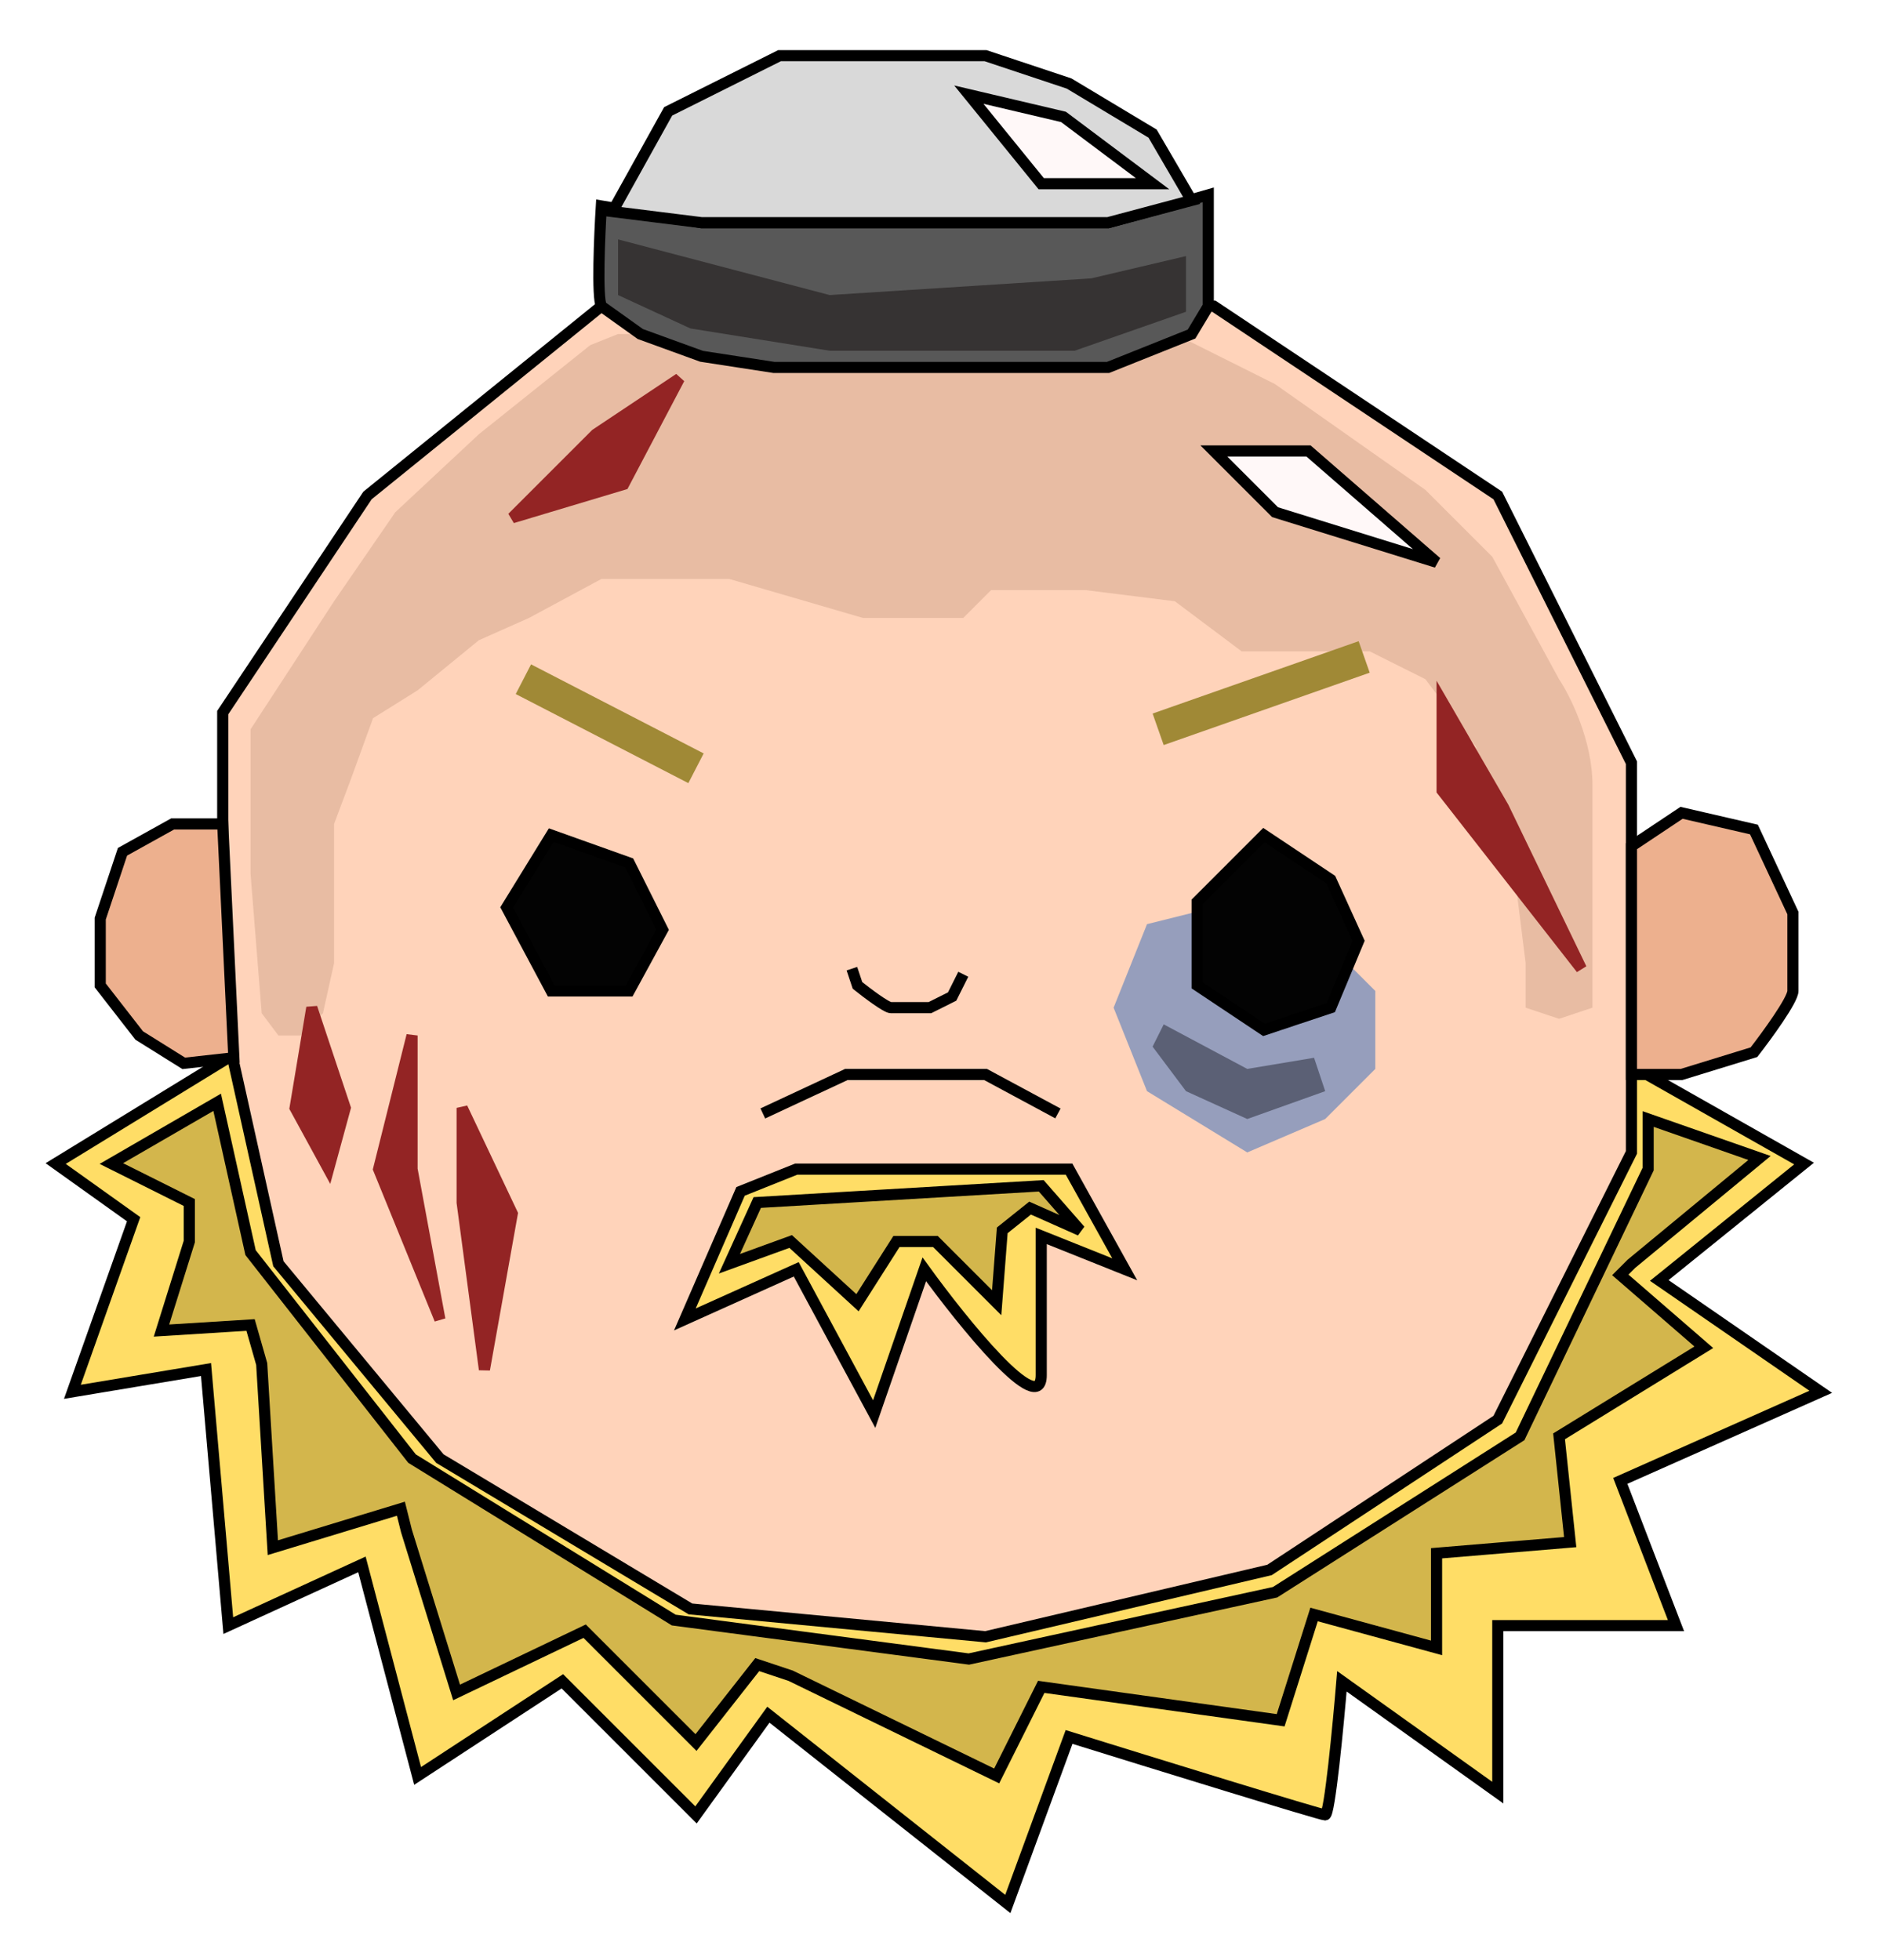 <svg width="169" height="176" viewBox="0 0 169 176" fill="none" xmlns="http://www.w3.org/2000/svg">
<g filter="url(#filter0_d_1_507)">
<path d="M5 100.5L20.5 91L147 92L162 100.5L149 111L163.5 121L145.5 129L150.5 142H134.5V157L120.5 147C120.167 151 119.4 159 119 159C118.6 159 103.5 154.333 96 152L90.5 167L69 150L62.5 159L50.5 147L37.5 155.5L32.5 136.5L20.5 142L18.5 119L6.5 121L12 105.5L5 100.5Z" fill="#FFDD66" stroke="black"/>
<path d="M33 40.5L20 60V87L25 109.5L39.5 127L62 140.5L88.5 143L114 137L134.5 123.5L146.5 99.5V64.5L134.5 40.5L109 23.5H75.5H54L33 40.5Z" fill="#FFD3BA" stroke="black"/>
<path d="M22.5 74.5L23.5 87L25 89H27L29 87L30 82.5V76V70L31.5 66L33.5 60.5L37.5 58L43 53.5L47.5 51.5L54 48H65.5L77.5 51.5H86.5L89 49H97.5L105.5 50L111.5 54.5H118H123L128 57L132.5 63L136 74.5L137 82.5V86.5L140 87.5L143 86.5V78.5V66.5C143 62.5 141 58.5 140 57L134 46L128 40L114.5 30.5L105.5 26H66.5H55.5L53 27L43 35L35.5 42L30 50L22.5 61.5V74.5Z" fill="#E8BCA3"/>
<path d="M15.5 70H20L21 91L16.5 91.5L12.5 89L9 84.5V78.5L11 72.5L15.5 70Z" fill="#EDB08E" stroke="black"/>
<path d="M151 69L146.5 72V92.5H151L157.5 90.5C158.667 89 161 85.8 161 85V78L157.5 70.5L151 69Z" fill="#EDB08E" stroke="black"/>
<path d="M100 86.5L103 79L109 77.5L120.5 82L123.5 85V92L119 96.5L112 99.5L103 94L100 86.5Z" fill="#969EBC"/>
<path d="M45.5 77.5L49.5 71L56.5 73.5L59.5 79.5L56.5 85H49.5L45.5 77.5Z" fill="#030303" stroke="black"/>
<path d="M107.5 77L113.5 71L119.5 75L122 80.5L119.5 86.5L113.5 88.5L107.5 84.5V77Z" fill="#030303" stroke="black"/>
<path d="M61.5 114.5L66.5 103L71.5 101H85.5H96L101 110L93.5 107V119.5C93.5 123.5 86.5 114.833 83 110L78.5 123L71.5 110L61.5 114.5Z" fill="#FFDD66" stroke="black"/>
<path d="M54 14.5C53.833 17.167 53.6 22.7 54 23.5L57.5 26L63 28L69.5 29H80H92.5H99.5L107 26L108.5 23.5V13.5L105 14.5L99.5 16H86H72H63L54 14.5Z" fill="#585858" stroke="black"/>
<path d="M60 6L55 15L63 16H99.5L107 14L103.5 8L96 3.5L88.5 1H78H70L60 6Z" fill="#D9D9D9" stroke="black"/>
<path d="M19.5 95L10 100.5L17 104V107.5L14.5 115.5L22.5 115L23.5 118.5L24.5 135L36 131.5L36.5 133.5L41 148L52.5 142.5L62.5 152.5L68 145.5L71 146.5L89.5 155.5L93.5 147.5L115 150.5L118 141L129 144V135.5L141 134.5L140 125L153 117L145.5 110.5L146.5 109.5L158 100L148 96.5V101L136.5 125L114.5 139L87 145L60.5 141.5L37 127L22.5 108.5L19.5 95Z" fill="#D3B64C"/>
<path d="M65.5 109.5L68 104L93.5 102.5L97 106.5L92.5 104.5L90 106.5L89.5 113L84 107.5H80.5L77 113L71 107.5L65.5 109.5Z" fill="#D3B64C"/>
<path d="M19.5 95L10 100.5L17 104V107.5L14.5 115.5L22.5 115L23.5 118.5L24.5 135L36 131.5L36.5 133.5L41 148L52.5 142.5L62.5 152.5L68 145.5L71 146.5L89.5 155.5L93.5 147.5L115 150.5L118 141L129 144V135.5L141 134.5L140 125L153 117L145.5 110.5L146.5 109.5L158 100L148 96.5V101L136.5 125L114.5 139L87 145L60.5 141.5L37 127L22.5 108.5L19.5 95Z" stroke="black"/>
<path d="M65.5 109.5L68 104L93.5 102.5L97 106.5L92.5 104.5L90 106.5L89.5 113L84 107.5H80.5L77 113L71 107.5L65.5 109.5Z" stroke="black"/>
<path d="M76.5 83L77 84.5C77.833 85.167 79.6 86.5 80 86.5C80.4 86.5 82.5 86.5 83.5 86.5L85.5 85.5L86.5 83.5" stroke="black"/>
<path d="M55.5 22.5V17.5L74.5 22.5L98 21L106.5 19V24L96.5 27.5H74.5L62 25.5L55.5 22.5Z" fill="#363333"/>
<path d="M95.5 6.5L87 4.5L93.5 12.5H103.5L95.5 6.5Z" fill="#FFF8F8"/>
<path d="M109 36.5H117.5L129 46.5L114.5 42L109 36.5Z" fill="#FFF8F8"/>
<path d="M95.5 6.5L87 4.5L93.5 12.5H103.5L95.5 6.5Z" stroke="black"/>
<path d="M109 36.5H117.5L129 46.5L114.5 42L109 36.5Z" stroke="black"/>
<path d="M47 57L62.5 65" stroke="#A08936" stroke-width="3"/>
<path d="M104 61.5L122.5 55" stroke="#A08936" stroke-width="3"/>
<path d="M68.5 96L76 92.5H83H88.5L95 96" stroke="black"/>
<path d="M34 101L37 89V101L39.5 114.5L34 101Z" fill="#932424"/>
<path d="M41.5 104V95.5L46 105L43.5 119L41.5 104Z" fill="#932424"/>
<path d="M26.5 95.5L28 86.5L31 95.5L29.5 101L26.5 95.5Z" fill="#932424"/>
<path d="M46 42.5L53.5 35L61 30L56 39.5L46 42.5Z" fill="#932424"/>
<path d="M129.5 67V59L135 68.5L142 83L129.5 67Z" fill="#932424"/>
<path d="M34 101L37 89V101L39.5 114.5L34 101Z" stroke="#932424"/>
<path d="M41.5 104V95.5L46 105L43.5 119L41.5 104Z" stroke="#932424"/>
<path d="M26.5 95.5L28 86.5L31 95.5L29.5 101L26.5 95.5Z" stroke="#932424"/>
<path d="M46 42.5L53.5 35L61 30L56 39.5L46 42.5Z" stroke="#932424"/>
<path d="M129.5 67V59L135 68.5L142 83L129.5 67Z" stroke="#932424"/>
<path d="M103.5 90L104.5 88L112 92L118 91L119 94L112 96.5L106.5 94L103.5 90Z" fill="#5B6075"/>
</g>
<defs>
<filter id="filter0_d_1_507" x="0.095" y="0.5" width="168.423" height="175.321" filterUnits="userSpaceOnUse" color-interpolation-filters="sRGB">
<feFlood flood-opacity="0" result="BackgroundImageFix"/>
<feColorMatrix in="SourceAlpha" type="matrix" values="0 0 0 0 0 0 0 0 0 0 0 0 0 0 0 0 0 0 127 0" result="hardAlpha"/>
<feOffset dy="4"/>
<feGaussianBlur stdDeviation="2"/>
<feComposite in2="hardAlpha" operator="out"/>
<feColorMatrix type="matrix" values="0 0 0 0 0 0 0 0 0 0 0 0 0 0 0 0 0 0 0.25 0"/>
<feBlend mode="normal" in2="BackgroundImageFix" result="effect1_dropShadow_1_507"/>
<feBlend mode="normal" in="SourceGraphic" in2="effect1_dropShadow_1_507" result="shape"/>
</filter>
</defs>
</svg>
